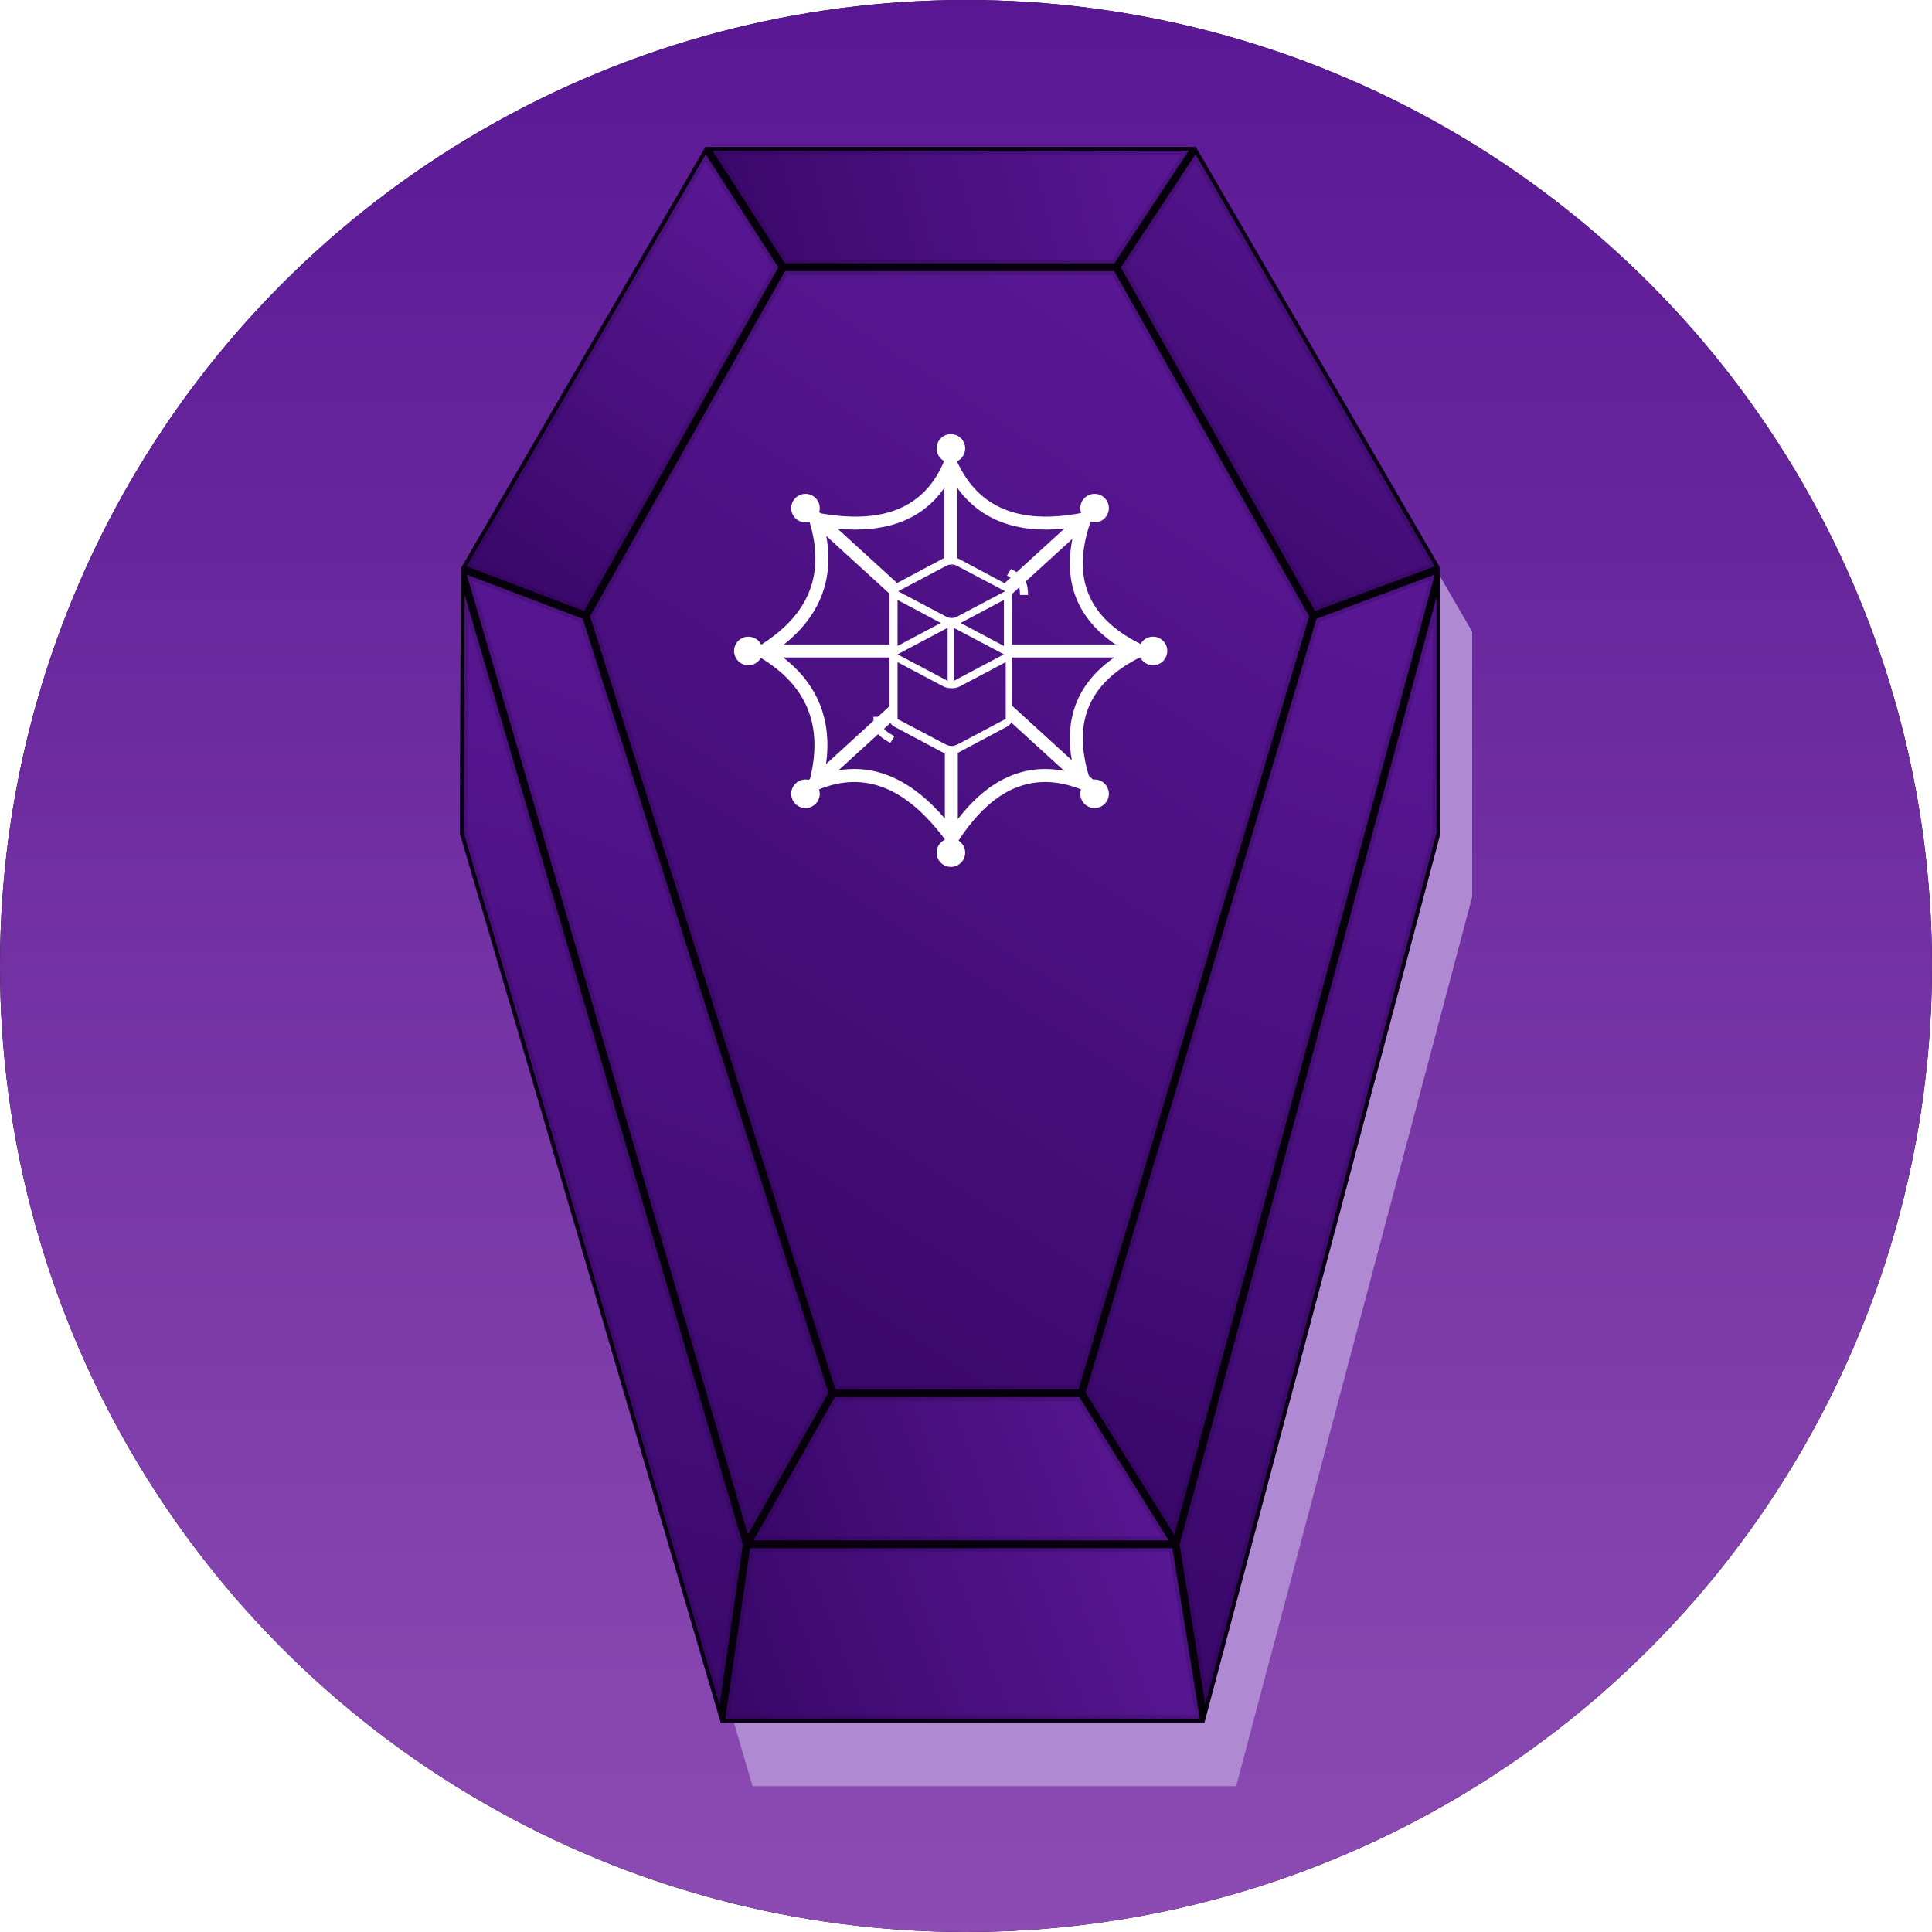 <svg width="500" height="500" viewBox="0 0 500 500" version="1.1" xmlns="http://www.w3.org/2000/svg" xmlns:xlink="http://www.w3.org/1999/xlink"><title>Vamp Coffin Icon</title><desc>Created with Sketch.</desc><defs><linearGradient x1="50%" y1="0%" x2="50%" y2="100%" id="linearGradient-1"><stop stop-color="#591794" offset="0%"/><stop stop-color="#8D4CB3" offset="100%"/></linearGradient><circle id="path-2" cx="250" cy="250" r="250"/><filter x="-4.5%" y="-4.5%" width="109%" height="109%" filterUnits="objectBoundingBox" id="filter-3"><feOffset dx="0" dy="0" in="SourceAlpha" result="shadowOffsetOuter1"/><feGaussianBlur stdDeviation="7.5" in="shadowOffsetOuter1" result="shadowBlurOuter1"/><feColorMatrix values="0 0 0 0 0.686 0 0 0 0 0.537 0 0 0 0 0.824 0 0 0 0.7 0" type="matrix" in="shadowBlurOuter1"/></filter><polygon id="path-4" points="0.274 109.074 63.582 5.36821032e-13 190.471 4.54747351e-13 253.778 109.074 253.778 177.689 192.693 407.864 67.54 407.864 0 177.689"/><linearGradient x1="73.558%" y1="0%" x2="26.442%" y2="100%" id="linearGradient-6"><stop stop-color="#591794" offset="0%"/><stop stop-color="#3A086B" offset="100%"/></linearGradient><polygon id="path-7" points="63.582 4.54747351e-13 83.588 31.164 32.613 121.375 0.274 109.074"/><filter x="-63%" y="-43.3%" width="226%" height="186.5%" filterUnits="objectBoundingBox" id="filter-8"><feOffset dx="0" dy="0" in="SourceAlpha" result="shadowOffsetOuter1"/><feGaussianBlur stdDeviation="17.5" in="shadowOffsetOuter1" result="shadowBlurOuter1"/><feComposite in="shadowBlurOuter1" in2="SourceAlpha" operator="out" result="shadowBlurOuter1"/><feColorMatrix values="0 0 0 0 0.118 0 0 0 0 0.008 0 0 0 0 0.22 0 0 0 0.3 0" type="matrix" in="shadowBlurOuter1"/></filter><linearGradient x1="73.869%" y1="0%" x2="26.131%" y2="100%" id="linearGradient-9"><stop stop-color="#591794" offset="0%"/><stop stop-color="#3A086B" offset="100%"/></linearGradient><polygon id="path-10" points="169.916 31.164 190.471 4.54747351e-13 253.778 109.074 220.891 121.375"/><filter x="-62.6%" y="-43.3%" width="225.2%" height="186.5%" filterUnits="objectBoundingBox" id="filter-11"><feOffset dx="0" dy="0" in="SourceAlpha" result="shadowOffsetOuter1"/><feGaussianBlur stdDeviation="17.5" in="shadowOffsetOuter1" result="shadowBlurOuter1"/><feComposite in="shadowBlurOuter1" in2="SourceAlpha" operator="out" result="shadowBlurOuter1"/><feColorMatrix values="0 0 0 0 0.118 0 0 0 0 0.008 0 0 0 0 0.22 0 0 0 0.3 0" type="matrix" in="shadowBlurOuter1"/></filter><linearGradient x1="57.252%" y1="0%" x2="42.748%" y2="100%" id="linearGradient-12"><stop stop-color="#591794" offset="0%"/><stop stop-color="#3A086B" offset="100%"/></linearGradient><polygon id="path-13" points="32.613 121.375 96.469 322.574 74.27 361.665 0.274 109.074"/><filter x="-54.6%" y="-20.8%" width="209.2%" height="141.6%" filterUnits="objectBoundingBox" id="filter-14"><feOffset dx="0" dy="0" in="SourceAlpha" result="shadowOffsetOuter1"/><feGaussianBlur stdDeviation="17.5" in="shadowOffsetOuter1" result="shadowBlurOuter1"/><feComposite in="shadowBlurOuter1" in2="SourceAlpha" operator="out" result="shadowBlurOuter1"/><feColorMatrix values="0 0 0 0 0.118 0 0 0 0 0.008 0 0 0 0 0.22 0 0 0 0.3 0" type="matrix" in="shadowBlurOuter1"/></filter><linearGradient x1="56.764%" y1="0%" x2="43.236%" y2="100%" id="linearGradient-15"><stop stop-color="#591794" offset="0%"/><stop stop-color="#3A086B" offset="100%"/></linearGradient><polygon id="path-16" points="160.872 322.574 220.891 121.375 253.778 109.074 185.264 361.665"/><filter x="-56.5%" y="-20.8%" width="213%" height="141.6%" filterUnits="objectBoundingBox" id="filter-17"><feOffset dx="0" dy="0" in="SourceAlpha" result="shadowOffsetOuter1"/><feGaussianBlur stdDeviation="17.5" in="shadowOffsetOuter1" result="shadowBlurOuter1"/><feComposite in="shadowBlurOuter1" in2="SourceAlpha" operator="out" result="shadowBlurOuter1"/><feColorMatrix values="0 0 0 0 0.118 0 0 0 0 0.008 0 0 0 0 0.22 0 0 0 0.3 0" type="matrix" in="shadowBlurOuter1"/></filter><linearGradient x1="100%" y1="46.984%" x2="0%" y2="53.016%" id="linearGradient-18"><stop stop-color="#591794" offset="0%"/><stop stop-color="#3A086B" offset="100%"/></linearGradient><polygon id="path-19" points="63.582 4.54747351e-13 190.471 4.54747351e-13 169.916 31.164 83.588 31.164"/><filter x="-41.4%" y="-168.5%" width="182.7%" height="436.9%" filterUnits="objectBoundingBox" id="filter-20"><feOffset dx="0" dy="0" in="SourceAlpha" result="shadowOffsetOuter1"/><feGaussianBlur stdDeviation="17.5" in="shadowOffsetOuter1" result="shadowBlurOuter1"/><feComposite in="shadowBlurOuter1" in2="SourceAlpha" operator="out" result="shadowBlurOuter1"/><feColorMatrix values="0 0 0 0 0.118 0 0 0 0 0.008 0 0 0 0 0.22 0 0 0 0.3 0" type="matrix" in="shadowBlurOuter1"/></filter><linearGradient x1="100%" y1="43.798%" x2="0%" y2="56.202%" id="linearGradient-21"><stop stop-color="#591794" offset="0%"/><stop stop-color="#3A086B" offset="100%"/></linearGradient><polygon id="path-22" points="160.872 322.574 185.264 361.665 74.27 361.665 96.469 322.574"/><filter x="-47.3%" y="-134.3%" width="194.6%" height="368.6%" filterUnits="objectBoundingBox" id="filter-23"><feOffset dx="0" dy="0" in="SourceAlpha" result="shadowOffsetOuter1"/><feGaussianBlur stdDeviation="17.5" in="shadowOffsetOuter1" result="shadowBlurOuter1"/><feComposite in="shadowBlurOuter1" in2="SourceAlpha" operator="out" result="shadowBlurOuter1"/><feColorMatrix values="0 0 0 0 0.118 0 0 0 0 0.008 0 0 0 0 0.22 0 0 0 0.3 0" type="matrix" in="shadowBlurOuter1"/></filter><linearGradient x1="53.089%" y1="0%" x2="46.911%" y2="100%" id="linearGradient-24"><stop stop-color="#591794" offset="0%"/><stop stop-color="#3A086B" offset="100%"/></linearGradient><polygon id="path-25" points="0.274 109.074 74.27 361.665 67.54 407.864 0 177.689"/><filter x="-70.7%" y="-17.6%" width="241.4%" height="135.1%" filterUnits="objectBoundingBox" id="filter-26"><feOffset dx="0" dy="0" in="SourceAlpha" result="shadowOffsetOuter1"/><feGaussianBlur stdDeviation="17.5" in="shadowOffsetOuter1" result="shadowBlurOuter1"/><feComposite in="shadowBlurOuter1" in2="SourceAlpha" operator="out" result="shadowBlurOuter1"/><feColorMatrix values="0 0 0 0 0.118 0 0 0 0 0.008 0 0 0 0 0.22 0 0 0 0.3 0" type="matrix" in="shadowBlurOuter1"/></filter><linearGradient x1="100%" y1="43.187%" x2="0%" y2="56.813%" id="linearGradient-27"><stop stop-color="#591794" offset="0%"/><stop stop-color="#3A086B" offset="100%"/></linearGradient><polygon id="path-28" points="185.264 361.665 192.693 407.864 67.54 407.864 74.27 361.665"/><filter x="-41.9%" y="-113.6%" width="183.9%" height="327.3%" filterUnits="objectBoundingBox" id="filter-29"><feOffset dx="0" dy="0" in="SourceAlpha" result="shadowOffsetOuter1"/><feGaussianBlur stdDeviation="17.5" in="shadowOffsetOuter1" result="shadowBlurOuter1"/><feComposite in="shadowBlurOuter1" in2="SourceAlpha" operator="out" result="shadowBlurOuter1"/><feColorMatrix values="0 0 0 0 0.118 0 0 0 0 0.008 0 0 0 0 0.22 0 0 0 0.3 0" type="matrix" in="shadowBlurOuter1"/></filter><linearGradient x1="52.629%" y1="0%" x2="47.371%" y2="100%" id="linearGradient-30"><stop stop-color="#591794" offset="0%"/><stop stop-color="#3A086B" offset="100%"/></linearGradient><polygon id="path-31" points="185.264 361.665 253.778 109.074 253.778 177.689 192.693 407.864"/><filter x="-76.6%" y="-17.6%" width="253.3%" height="135.1%" filterUnits="objectBoundingBox" id="filter-32"><feOffset dx="0" dy="0" in="SourceAlpha" result="shadowOffsetOuter1"/><feGaussianBlur stdDeviation="17.5" in="shadowOffsetOuter1" result="shadowBlurOuter1"/><feComposite in="shadowBlurOuter1" in2="SourceAlpha" operator="out" result="shadowBlurOuter1"/><feColorMatrix values="0 0 0 0 0.118 0 0 0 0 0.008 0 0 0 0 0.22 0 0 0 0.3 0" type="matrix" in="shadowBlurOuter1"/></filter><linearGradient x1="70.872%" y1="0%" x2="29.128%" y2="100%" id="linearGradient-33"><stop stop-color="#591794" offset="0%"/><stop stop-color="#3A086B" offset="100%"/></linearGradient><polygon id="path-34" points="83.588 31.164 169.916 31.164 220.891 121.375 160.872 322.574 96.469 322.574 32.613 121.375"/><filter x="-27.9%" y="-18%" width="155.8%" height="136%" filterUnits="objectBoundingBox" id="filter-35"><feOffset dx="0" dy="0" in="SourceAlpha" result="shadowOffsetOuter1"/><feGaussianBlur stdDeviation="17.5" in="shadowOffsetOuter1" result="shadowBlurOuter1"/><feComposite in="shadowBlurOuter1" in2="SourceAlpha" operator="out" result="shadowBlurOuter1"/><feColorMatrix values="0 0 0 0 0.118 0 0 0 0 0.008 0 0 0 0 0.22 0 0 0 0.3 0" type="matrix" in="shadowBlurOuter1"/></filter></defs><g id="Vamp-Coffin-Icon" stroke="none" stroke-width="1" fill="none" fill-rule="evenodd"><g id="Oval"><use fill="#000" fill-opacity="1" filter="url(#filter-3)" xlink:href="#path-2"/><use fill="url(#linearGradient-1)" fill-rule="evenodd" xlink:href="#path-2"/></g><g id="coffin" transform="translate(119, 38)"><polygon id="BG-Shadow" fill="#AF89D2" fill-rule="nonzero" points="8.496 125.476 71.803 16.402 198.692 16.402 262 125.476 262 194.091 200.915 424.266 75.762 424.266 8.222 194.091"/><g id="Shaded-Cells" stroke-width="1" fill-rule="evenodd"><mask id="mask-5" fill="#fff"><use xlink:href="#path-4"/></mask><use id="Solid-Background" fill="#1E0238" xlink:href="#path-4"/><g id="Shadow" mask="url(#mask-5)"><use fill="#000" fill-opacity="1" filter="url(#filter-8)" xlink:href="#path-7"/><path stroke-opacity=".2" stroke="#1E0238" stroke-width="2" d="M63.625,1.918 L1.73,108.557 L32.165,120.135 L82.421,31.197 L63.625,1.918 Z" stroke-linejoin="square" fill="url(#linearGradient-6)" fill-rule="evenodd"/></g><g id="Shadow" mask="url(#mask-5)"><use fill="#000" fill-opacity="1" filter="url(#filter-11)" xlink:href="#path-10"/><path stroke-opacity=".2" stroke="#1E0238" stroke-width="2" d="M171.088,31.204 L221.341,120.139 L252.319,108.552 L190.416,1.899 L171.088,31.204 Z" stroke-linejoin="square" fill="url(#linearGradient-9)" fill-rule="evenodd"/></g><g id="Shadow" mask="url(#mask-5)"><use fill="#000" fill-opacity="1" filter="url(#filter-14)" xlink:href="#path-13"/><path stroke-opacity=".2" stroke="#1E0238" stroke-width="2" d="M31.806,122.138 L1.799,110.724 L74.566,359.119 L95.383,322.46 L31.806,122.138 Z" stroke-linejoin="square" fill="url(#linearGradient-12)" fill-rule="evenodd"/></g><g id="Shadow" mask="url(#mask-5)"><use fill="#000" fill-opacity="1" filter="url(#filter-17)" xlink:href="#path-16"/><path stroke-opacity=".2" stroke="#1E0238" stroke-width="2" d="M161.96,322.427 L184.899,359.191 L252.303,110.693 L221.707,122.138 L161.96,322.427 Z" stroke-linejoin="square" fill="url(#linearGradient-15)" fill-rule="evenodd"/></g><g id="Shadow" mask="url(#mask-5)"><use fill="#000" fill-opacity="1" filter="url(#filter-20)" xlink:href="#path-19"/><path stroke-opacity=".2" stroke="#1E0238" stroke-width="2" d="M65.412,1 L84.134,30.164 L169.378,30.164 L188.613,1 L65.412,1 Z" stroke-linejoin="square" fill="url(#linearGradient-18)" fill-rule="evenodd"/></g><g id="Shadow" mask="url(#mask-5)"><use fill="#000" fill-opacity="1" filter="url(#filter-23)" xlink:href="#path-22"/><path stroke-opacity=".2" stroke="#1E0238" stroke-width="2" d="M160.318,323.574 L97.051,323.574 L75.988,360.665 L183.461,360.665 L160.318,323.574 Z" stroke-linejoin="square" fill="url(#linearGradient-21)" fill-rule="evenodd"/></g><g id="Shadow" mask="url(#mask-5)"><use fill="#000" fill-opacity="1" filter="url(#filter-26)" xlink:href="#path-25"/><path stroke-opacity=".2" stroke="#1E0238" stroke-width="2" d="M1.247,115.951 L1.001,177.547 L67.21,403.189 L73.249,361.737 L1.247,115.951 Z" stroke-linejoin="square" fill="url(#linearGradient-24)" fill-rule="evenodd"/></g><g id="Shadow" mask="url(#mask-5)"><use fill="#000" fill-opacity="1" filter="url(#filter-29)" xlink:href="#path-28"/><path stroke-opacity=".2" stroke="#1E0238" stroke-width="2" d="M184.412,362.665 L75.135,362.665 L68.696,406.864 L191.519,406.864 L184.412,362.665 Z" stroke-linejoin="square" fill="url(#linearGradient-27)" fill-rule="evenodd"/></g><g id="Shadow" mask="url(#mask-5)"><use fill="#000" fill-opacity="1" filter="url(#filter-32)" xlink:href="#path-31"/><path stroke-opacity=".2" stroke="#1E0238" stroke-width="2" d="M186.285,361.719 L192.933,403.06 L252.778,177.558 L252.778,116.58 L186.285,361.719 Z" stroke-linejoin="square" fill="url(#linearGradient-30)" fill-rule="evenodd"/></g><g id="Shadow" mask="url(#mask-5)"><use fill="#000" fill-opacity="1" filter="url(#filter-35)" xlink:href="#path-34"/><path stroke-opacity=".2" stroke="#1E0238" stroke-width="2" d="M84.171,32.164 L33.698,121.488 L97.2,321.574 L160.127,321.574 L219.811,121.497 L169.333,32.164 L84.171,32.164 Z" stroke-linejoin="square" fill="url(#linearGradient-33)" fill-rule="evenodd"/></g></g><g id="BFTM-Icon" fill="#FFF" fill-rule="evenodd"><path d="M57.792,13.935 L57.792,32.109 C57.935,32.164 58.073,32.226 58.204,32.295 L69.992,38.575 L71.568,37.137 L71.372,37.024 L70.624,36.585 L71.696,34.865 L72.533,35.356 L72.678,35.444 C72.843,35.539 72.987,35.631 73.123,35.718 L85.475,24.445 C73.057,25.707 63.758,22.199 57.792,13.935 Z M57.792,7.275 C63.283,19.074 73.797,23.443 89.821,20.415 C89.678,20.021 89.6,19.596 89.6,19.152 C89.6,17.111 91.255,15.456 93.296,15.456 C95.337,15.456 96.992,17.111 96.992,19.152 C96.992,21.193 95.337,22.848 93.296,22.848 C92.967,22.848 92.648,22.805 92.345,22.724 L92.179,22.876 C87.324,37.233 91.582,47.521 105.192,54.304 C105.825,53.177 107.031,52.416 108.416,52.416 C110.457,52.416 112.112,54.071 112.112,56.112 C112.112,58.153 110.457,59.808 108.416,59.808 C106.98,59.808 105.735,58.989 105.123,57.792 L104.997,57.792 C91.906,64.36 87.577,74.397 91.816,88.416 L92.892,89.398 C93.025,89.383 93.159,89.376 93.296,89.376 C95.337,89.376 96.992,91.031 96.992,93.072 C96.992,95.113 95.337,96.768 93.296,96.768 C91.255,96.768 89.6,95.113 89.6,93.072 C89.6,92.673 89.663,92.289 89.78,91.93 C77.533,87.117 67.104,91.414 58.083,105.177 C59.119,105.831 59.808,106.987 59.808,108.304 C59.808,110.345 58.153,112 56.112,112 C54.071,112 52.416,110.345 52.416,108.304 C52.416,106.823 53.287,105.546 54.544,104.956 L54.544,104.856 C44.455,91.352 33.717,87.16 21.995,91.926 C22.112,92.287 22.176,92.672 22.176,93.072 C22.176,95.113 20.521,96.768 18.48,96.768 C16.439,96.768 14.784,95.113 14.784,93.072 C14.784,91.031 16.439,89.376 18.48,89.376 C18.772,89.376 19.056,89.41 19.328,89.474 L19.663,89.169 C23.054,75.409 18.856,65.119 6.929,57.905 C6.298,59.04 5.087,59.808 3.696,59.808 C1.655,59.808 0,58.153 0,56.112 C0,54.071 1.655,52.416 3.696,52.416 C5.132,52.416 6.377,53.235 6.989,54.432 L7.09,54.432 C19.508,46.554 23.586,36.111 19.527,22.698 C19.195,22.795 18.844,22.848 18.48,22.848 C16.439,22.848 14.784,21.193 14.784,19.152 C14.784,17.111 16.439,15.456 18.48,15.456 C20.521,15.456 22.176,17.111 22.176,19.152 C22.176,19.494 22.13,19.825 22.043,20.139 L22.436,20.497 C38.924,23.391 49.392,18.877 54.364,6.953 C53.204,6.329 52.416,5.105 52.416,3.696 C52.416,1.655 54.071,0 56.112,0 C58.153,0 59.808,1.655 59.808,3.696 C59.808,5.132 58.989,6.377 57.792,6.989 L57.792,7.275 Z M54.432,13.862 C48.728,22.112 39.441,25.65 26.794,24.475 L42.192,38.528 L53.907,32.286 L53.899,32.295 C54.066,32.206 54.244,32.13 54.432,32.065 L54.432,13.862 Z M23.864,26.35 C25.887,37.612 22.196,47.039 12.893,54.432 L40.224,54.432 L40.224,41.28 L23.864,26.35 Z M12.706,57.792 C21.643,64.728 25.367,73.99 23.809,85.384 L36.095,74.172 C36.075,73.88 36.065,73.571 36.064,73.243 L36.064,73.155 L37.21,73.155 L40.224,70.404 L40.224,57.792 L12.706,57.792 Z M27.02,87.003 C36.852,85.37 46.076,89.579 54.544,99.475 L54.544,82.588 C54.316,82.516 54.099,82.427 53.899,82.321 L41.42,75.673 C40.962,75.428 40.64,75.106 40.446,74.75 L38.807,76.246 C39.056,76.593 39.409,76.898 39.946,77.253 L39.982,77.279 C40.135,77.376 40.306,77.481 40.513,77.613 L40.756,77.753 L41.504,78.192 L40.432,79.912 L39.595,79.421 L39.45,79.333 C39.207,79.184 39.009,79.061 38.82,78.938 C38.193,78.528 37.688,78.106 37.292,77.629 L27.02,87.003 Z M57.904,99.629 C65.843,89.341 75.09,85.128 85.452,87.157 L71.732,74.636 C71.54,75.036 71.19,75.402 70.683,75.673 L58.204,82.321 C58.108,82.372 58.007,82.419 57.904,82.462 L57.904,99.629 Z M87.401,84.387 C85.445,73.156 89.138,64.215 98.394,57.792 L71.904,57.792 L71.904,70.244 L87.401,84.387 Z M98.729,54.432 C88.989,47.838 85.229,38.641 87.558,27.094 L75.464,38.13 C75.88,39.008 76.06,40.087 76.064,41.534 L76.064,41.622 L73.992,41.622 C73.992,40.8 73.931,40.158 73.806,39.643 L71.904,41.379 L71.904,54.432 L98.729,54.432 Z M70.304,58.997 L58.461,65.265 C57.23,65.916 55.352,65.916 54.121,65.265 L42.304,59.006 L42.304,73.737 L54.121,79.961 C54.784,80.317 55.481,80.664 56.153,80.708 L56.291,80.717 C56.997,80.717 57.678,80.361 58.375,80.022 L70.304,73.685 L70.304,58.997 Z M55.264,50.149 C55.169,50.184 55.082,50.218 55.004,50.262 L42.347,56.96 C42.33,56.969 42.321,56.978 42.313,56.978 L42.304,56.986 L42.321,56.995 L42.347,57.012 L55.004,63.71 C55.082,63.754 55.169,63.789 55.264,63.824 L55.264,50.157 L55.264,50.149 Z M56.864,50.157 L56.864,63.824 C56.959,63.789 57.046,63.754 57.124,63.71 L69.781,57.012 C69.798,57.004 69.807,56.995 69.815,56.995 L69.824,56.986 L69.807,56.978 L69.781,56.96 L57.124,50.262 C57.046,50.218 56.959,50.184 56.864,50.149 L56.864,50.157 Z M69.824,42.909 L58.624,48.862 L69.824,54.814 L69.824,42.909 Z M42.304,42.909 L42.304,54.814 L53.504,48.862 L42.304,42.909 Z M57.546,33.998 C56.893,33.652 55.715,33.652 55.062,33.998 L42.507,40.631 C42.49,40.639 42.481,40.648 42.473,40.648 L42.464,40.657 L42.481,40.665 L42.507,40.682 L55.062,47.315 C55.715,47.661 56.893,47.661 57.546,47.315 L70.101,40.682 C70.118,40.674 70.127,40.665 70.135,40.665 L70.144,40.657 L70.127,40.648 L70.101,40.631 L57.546,33.998 Z" transform="translate(70.981, 74.356)"/></g><path d="M72.077,189.99 C86.274,165.324 94.056,151.99 95.424,149.99 C96.786,147.998 115.293,126.689 150.944,86.062 C151.243,85.722 151.481,85.333 151.65,84.913 L153.202,81.045 C153.802,79.546 155.245,78.556 156.859,78.534 L161.084,78.476 C161.985,78.463 162.863,78.755 163.578,79.304 L173.54,86.963 C173.732,87.111 173.91,87.275 174.072,87.454 L178.795,92.687 C179.521,93.491 179.717,94.641 179.3,95.64 C178.906,96.582 177.885,97.097 176.893,96.853 L169.937,95.14 C168.466,94.778 166.916,95.279 165.934,96.433 C130.018,138.667 111.206,160.457 109.498,161.801 C107.766,163.164 95.292,172.561 72.077,189.99 Z" id="Background-Mask" fill-rule="nonzero"/></g></g></svg>